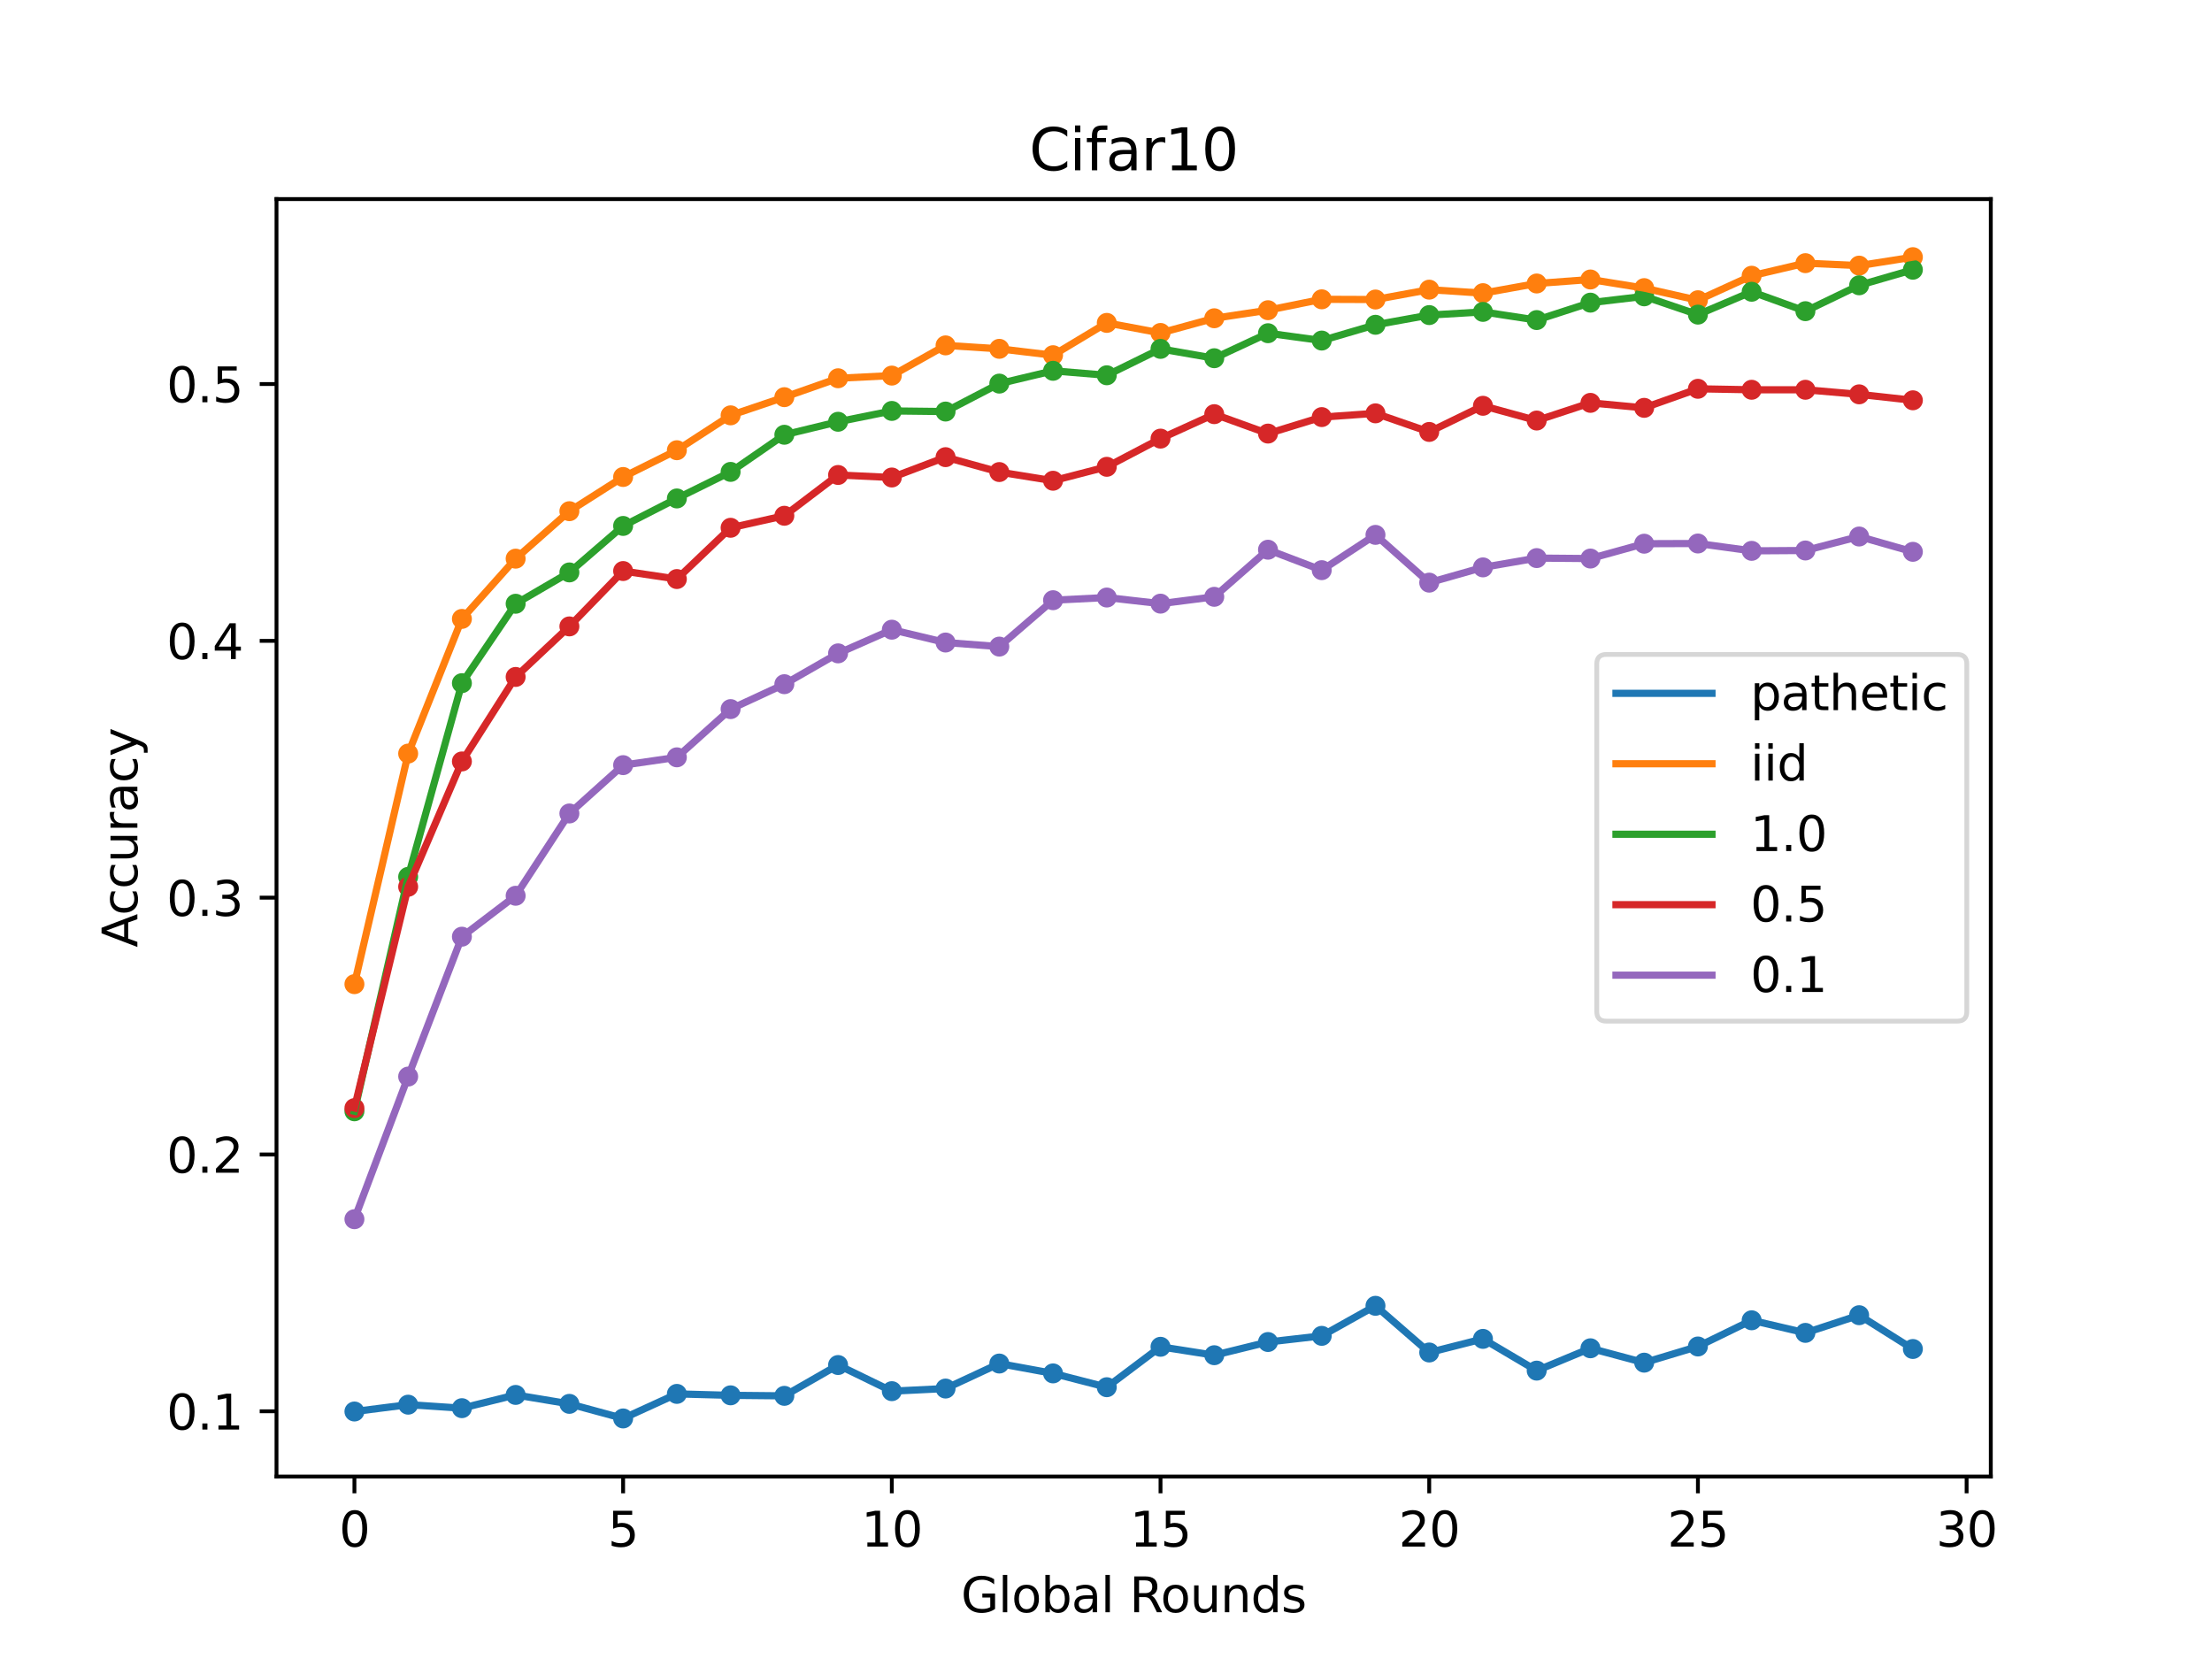 <?xml version="1.0" encoding="utf-8" standalone="no"?>
<!DOCTYPE svg PUBLIC "-//W3C//DTD SVG 1.1//EN"
  "http://www.w3.org/Graphics/SVG/1.1/DTD/svg11.dtd">
<svg xmlns:xlink="http://www.w3.org/1999/xlink" width="460.8pt" height="345.6pt" viewBox="0 0 460.8 345.6" xmlns="http://www.w3.org/2000/svg" version="1.1">
 <defs>
  <style type="text/css">*{stroke-linejoin: round; stroke-linecap: butt}</style>
 </defs>
 <g id="figure_1">
  <g id="patch_1">
   <path d="M 0 345.6 
L 460.8 345.6 
L 460.8 0 
L 0 0 
z
" style="fill: #ffffff"/>
  </g>
  <g id="axes_1">
   <g id="patch_2">
    <path d="M 57.6 307.584 
L 414.72 307.584 
L 414.72 41.472 
L 57.6 41.472 
z
" style="fill: #ffffff"/>
   </g>
   <g id="PathCollection_1">
    <defs>
     <path id="m63a7a418bd" d="M 0 1.581 
C 0.419 1.581 0.822 1.415 1.118 1.118 
C 1.415 0.822 1.581 0.419 1.581 0 
C 1.581 -0.419 1.415 -0.822 1.118 -1.118 
C 0.822 -1.415 0.419 -1.581 0 -1.581 
C -0.419 -1.581 -0.822 -1.415 -1.118 -1.118 
C -1.415 -0.822 -1.581 -0.419 -1.581 0 
C -1.581 0.419 -1.415 0.822 -1.118 1.118 
C -0.822 1.415 -0.419 1.581 0 1.581 
z
" style="stroke: #1f77b4"/>
    </defs>
    <g clip-path="url(#pe88ecb2956)">
     <use xlink:href="#m63a7a418bd" x="73.833" y="294.043" style="fill: #1f77b4; stroke: #1f77b4"/>
     <use xlink:href="#m63a7a418bd" x="85.028" y="292.62" style="fill: #1f77b4; stroke: #1f77b4"/>
     <use xlink:href="#m63a7a418bd" x="96.223" y="293.348" style="fill: #1f77b4; stroke: #1f77b4"/>
     <use xlink:href="#m63a7a418bd" x="107.418" y="290.587" style="fill: #1f77b4; stroke: #1f77b4"/>
     <use xlink:href="#m63a7a418bd" x="118.613" y="292.449" style="fill: #1f77b4; stroke: #1f77b4"/>
     <use xlink:href="#m63a7a418bd" x="129.808" y="295.488" style="fill: #1f77b4; stroke: #1f77b4"/>
     <use xlink:href="#m63a7a418bd" x="141.003" y="290.373" style="fill: #1f77b4; stroke: #1f77b4"/>
     <use xlink:href="#m63a7a418bd" x="152.198" y="290.673" style="fill: #1f77b4; stroke: #1f77b4"/>
     <use xlink:href="#m63a7a418bd" x="163.393" y="290.78" style="fill: #1f77b4; stroke: #1f77b4"/>
     <use xlink:href="#m63a7a418bd" x="174.588" y="284.36" style="fill: #1f77b4; stroke: #1f77b4"/>
     <use xlink:href="#m63a7a418bd" x="185.783" y="289.806" style="fill: #1f77b4; stroke: #1f77b4"/>
     <use xlink:href="#m63a7a418bd" x="196.978" y="289.261" style="fill: #1f77b4; stroke: #1f77b4"/>
     <use xlink:href="#m63a7a418bd" x="208.173" y="284.05" style="fill: #1f77b4; stroke: #1f77b4"/>
     <use xlink:href="#m63a7a418bd" x="219.368" y="286.104" style="fill: #1f77b4; stroke: #1f77b4"/>
     <use xlink:href="#m63a7a418bd" x="230.563" y="288.982" style="fill: #1f77b4; stroke: #1f77b4"/>
     <use xlink:href="#m63a7a418bd" x="241.757" y="280.561" style="fill: #1f77b4; stroke: #1f77b4"/>
     <use xlink:href="#m63a7a418bd" x="252.952" y="282.316" style="fill: #1f77b4; stroke: #1f77b4"/>
     <use xlink:href="#m63a7a418bd" x="264.147" y="279.566" style="fill: #1f77b4; stroke: #1f77b4"/>
     <use xlink:href="#m63a7a418bd" x="275.342" y="278.282" style="fill: #1f77b4; stroke: #1f77b4"/>
     <use xlink:href="#m63a7a418bd" x="286.537" y="272.023" style="fill: #1f77b4; stroke: #1f77b4"/>
     <use xlink:href="#m63a7a418bd" x="297.732" y="281.749" style="fill: #1f77b4; stroke: #1f77b4"/>
     <use xlink:href="#m63a7a418bd" x="308.927" y="278.913" style="fill: #1f77b4; stroke: #1f77b4"/>
     <use xlink:href="#m63a7a418bd" x="320.122" y="285.526" style="fill: #1f77b4; stroke: #1f77b4"/>
     <use xlink:href="#m63a7a418bd" x="331.317" y="280.872" style="fill: #1f77b4; stroke: #1f77b4"/>
     <use xlink:href="#m63a7a418bd" x="342.512" y="283.868" style="fill: #1f77b4; stroke: #1f77b4"/>
     <use xlink:href="#m63a7a418bd" x="353.707" y="280.497" style="fill: #1f77b4; stroke: #1f77b4"/>
     <use xlink:href="#m63a7a418bd" x="364.902" y="275.04" style="fill: #1f77b4; stroke: #1f77b4"/>
     <use xlink:href="#m63a7a418bd" x="376.097" y="277.662" style="fill: #1f77b4; stroke: #1f77b4"/>
     <use xlink:href="#m63a7a418bd" x="387.292" y="273.981" style="fill: #1f77b4; stroke: #1f77b4"/>
     <use xlink:href="#m63a7a418bd" x="398.487" y="281.021" style="fill: #1f77b4; stroke: #1f77b4"/>
    </g>
   </g>
   <g id="PathCollection_2">
    <defs>
     <path id="md403753341" d="M 0 1.581 
C 0.419 1.581 0.822 1.415 1.118 1.118 
C 1.415 0.822 1.581 0.419 1.581 0 
C 1.581 -0.419 1.415 -0.822 1.118 -1.118 
C 0.822 -1.415 0.419 -1.581 0 -1.581 
C -0.419 -1.581 -0.822 -1.415 -1.118 -1.118 
C -1.415 -0.822 -1.581 -0.419 -1.581 0 
C -1.581 0.419 -1.415 0.822 -1.118 1.118 
C -0.822 1.415 -0.419 1.581 0 1.581 
z
" style="stroke: #ff7f0e"/>
    </defs>
    <g clip-path="url(#pe88ecb2956)">
     <use xlink:href="#md403753341" x="73.833" y="205.018" style="fill: #ff7f0e; stroke: #ff7f0e"/>
     <use xlink:href="#md403753341" x="85.028" y="156.985" style="fill: #ff7f0e; stroke: #ff7f0e"/>
     <use xlink:href="#md403753341" x="96.223" y="128.929" style="fill: #ff7f0e; stroke: #ff7f0e"/>
     <use xlink:href="#md403753341" x="107.418" y="116.378" style="fill: #ff7f0e; stroke: #ff7f0e"/>
     <use xlink:href="#md403753341" x="118.613" y="106.491" style="fill: #ff7f0e; stroke: #ff7f0e"/>
     <use xlink:href="#md403753341" x="129.808" y="99.365" style="fill: #ff7f0e; stroke: #ff7f0e"/>
     <use xlink:href="#md403753341" x="141.003" y="93.79" style="fill: #ff7f0e; stroke: #ff7f0e"/>
     <use xlink:href="#md403753341" x="152.198" y="86.525" style="fill: #ff7f0e; stroke: #ff7f0e"/>
     <use xlink:href="#md403753341" x="163.393" y="82.737" style="fill: #ff7f0e; stroke: #ff7f0e"/>
     <use xlink:href="#md403753341" x="174.588" y="78.799" style="fill: #ff7f0e; stroke: #ff7f0e"/>
     <use xlink:href="#md403753341" x="185.783" y="78.243" style="fill: #ff7f0e; stroke: #ff7f0e"/>
     <use xlink:href="#md403753341" x="196.978" y="71.951" style="fill: #ff7f0e; stroke: #ff7f0e"/>
     <use xlink:href="#md403753341" x="208.173" y="72.668" style="fill: #ff7f0e; stroke: #ff7f0e"/>
     <use xlink:href="#md403753341" x="219.368" y="73.995" style="fill: #ff7f0e; stroke: #ff7f0e"/>
     <use xlink:href="#md403753341" x="230.563" y="67.264" style="fill: #ff7f0e; stroke: #ff7f0e"/>
     <use xlink:href="#md403753341" x="241.757" y="69.361" style="fill: #ff7f0e; stroke: #ff7f0e"/>
     <use xlink:href="#md403753341" x="252.952" y="66.301" style="fill: #ff7f0e; stroke: #ff7f0e"/>
     <use xlink:href="#md403753341" x="264.147" y="64.621" style="fill: #ff7f0e; stroke: #ff7f0e"/>
     <use xlink:href="#md403753341" x="275.342" y="62.353" style="fill: #ff7f0e; stroke: #ff7f0e"/>
     <use xlink:href="#md403753341" x="286.537" y="62.396" style="fill: #ff7f0e; stroke: #ff7f0e"/>
     <use xlink:href="#md403753341" x="297.732" y="60.341" style="fill: #ff7f0e; stroke: #ff7f0e"/>
     <use xlink:href="#md403753341" x="308.927" y="61.069" style="fill: #ff7f0e; stroke: #ff7f0e"/>
     <use xlink:href="#md403753341" x="320.122" y="59.057" style="fill: #ff7f0e; stroke: #ff7f0e"/>
     <use xlink:href="#md403753341" x="331.317" y="58.223" style="fill: #ff7f0e; stroke: #ff7f0e"/>
     <use xlink:href="#md403753341" x="342.512" y="60.02" style="fill: #ff7f0e; stroke: #ff7f0e"/>
     <use xlink:href="#md403753341" x="353.707" y="62.545" style="fill: #ff7f0e; stroke: #ff7f0e"/>
     <use xlink:href="#md403753341" x="364.902" y="57.441" style="fill: #ff7f0e; stroke: #ff7f0e"/>
     <use xlink:href="#md403753341" x="376.097" y="54.82" style="fill: #ff7f0e; stroke: #ff7f0e"/>
     <use xlink:href="#md403753341" x="387.292" y="55.334" style="fill: #ff7f0e; stroke: #ff7f0e"/>
     <use xlink:href="#md403753341" x="398.487" y="53.568" style="fill: #ff7f0e; stroke: #ff7f0e"/>
    </g>
   </g>
   <g id="PathCollection_3">
    <defs>
     <path id="me47ada31b4" d="M 0 1.581 
C 0.419 1.581 0.822 1.415 1.118 1.118 
C 1.415 0.822 1.581 0.419 1.581 0 
C 1.581 -0.419 1.415 -0.822 1.118 -1.118 
C 0.822 -1.415 0.419 -1.581 0 -1.581 
C -0.419 -1.581 -0.822 -1.415 -1.118 -1.118 
C -1.415 -0.822 -1.581 -0.419 -1.581 0 
C -1.581 0.419 -1.415 0.822 -1.118 1.118 
C -0.822 1.415 -0.419 1.581 0 1.581 
z
" style="stroke: #2ca02c"/>
    </defs>
    <g clip-path="url(#pe88ecb2956)">
     <use xlink:href="#me47ada31b4" x="73.833" y="231.501" style="fill: #2ca02c; stroke: #2ca02c"/>
     <use xlink:href="#me47ada31b4" x="85.028" y="182.665" style="fill: #2ca02c; stroke: #2ca02c"/>
     <use xlink:href="#me47ada31b4" x="96.223" y="142.315" style="fill: #2ca02c; stroke: #2ca02c"/>
     <use xlink:href="#me47ada31b4" x="107.418" y="125.773" style="fill: #2ca02c; stroke: #2ca02c"/>
     <use xlink:href="#me47ada31b4" x="118.613" y="119.246" style="fill: #2ca02c; stroke: #2ca02c"/>
     <use xlink:href="#me47ada31b4" x="129.808" y="109.562" style="fill: #2ca02c; stroke: #2ca02c"/>
     <use xlink:href="#me47ada31b4" x="141.003" y="103.837" style="fill: #2ca02c; stroke: #2ca02c"/>
     <use xlink:href="#me47ada31b4" x="152.198" y="98.305" style="fill: #2ca02c; stroke: #2ca02c"/>
     <use xlink:href="#me47ada31b4" x="163.393" y="90.569" style="fill: #2ca02c; stroke: #2ca02c"/>
     <use xlink:href="#me47ada31b4" x="174.588" y="87.862" style="fill: #2ca02c; stroke: #2ca02c"/>
     <use xlink:href="#me47ada31b4" x="185.783" y="85.604" style="fill: #2ca02c; stroke: #2ca02c"/>
     <use xlink:href="#me47ada31b4" x="196.978" y="85.733" style="fill: #2ca02c; stroke: #2ca02c"/>
     <use xlink:href="#me47ada31b4" x="208.173" y="79.912" style="fill: #2ca02c; stroke: #2ca02c"/>
     <use xlink:href="#me47ada31b4" x="219.368" y="77.247" style="fill: #2ca02c; stroke: #2ca02c"/>
     <use xlink:href="#me47ada31b4" x="230.563" y="78.178" style="fill: #2ca02c; stroke: #2ca02c"/>
     <use xlink:href="#me47ada31b4" x="241.757" y="72.678" style="fill: #2ca02c; stroke: #2ca02c"/>
     <use xlink:href="#me47ada31b4" x="252.952" y="74.626" style="fill: #2ca02c; stroke: #2ca02c"/>
     <use xlink:href="#me47ada31b4" x="264.147" y="69.415" style="fill: #2ca02c; stroke: #2ca02c"/>
     <use xlink:href="#me47ada31b4" x="275.342" y="70.945" style="fill: #2ca02c; stroke: #2ca02c"/>
     <use xlink:href="#me47ada31b4" x="286.537" y="67.66" style="fill: #2ca02c; stroke: #2ca02c"/>
     <use xlink:href="#me47ada31b4" x="297.732" y="65.638" style="fill: #2ca02c; stroke: #2ca02c"/>
     <use xlink:href="#me47ada31b4" x="308.927" y="64.974" style="fill: #2ca02c; stroke: #2ca02c"/>
     <use xlink:href="#me47ada31b4" x="320.122" y="66.676" style="fill: #2ca02c; stroke: #2ca02c"/>
     <use xlink:href="#me47ada31b4" x="331.317" y="63.048" style="fill: #2ca02c; stroke: #2ca02c"/>
     <use xlink:href="#me47ada31b4" x="342.512" y="61.732" style="fill: #2ca02c; stroke: #2ca02c"/>
     <use xlink:href="#me47ada31b4" x="353.707" y="65.541" style="fill: #2ca02c; stroke: #2ca02c"/>
     <use xlink:href="#me47ada31b4" x="364.902" y="60.78" style="fill: #2ca02c; stroke: #2ca02c"/>
     <use xlink:href="#me47ada31b4" x="376.097" y="64.825" style="fill: #2ca02c; stroke: #2ca02c"/>
     <use xlink:href="#me47ada31b4" x="387.292" y="59.432" style="fill: #2ca02c; stroke: #2ca02c"/>
     <use xlink:href="#me47ada31b4" x="398.487" y="56.19" style="fill: #2ca02c; stroke: #2ca02c"/>
    </g>
   </g>
   <g id="PathCollection_4">
    <defs>
     <path id="me98075f7fd" d="M 0 1.581 
C 0.419 1.581 0.822 1.415 1.118 1.118 
C 1.415 0.822 1.581 0.419 1.581 0 
C 1.581 -0.419 1.415 -0.822 1.118 -1.118 
C 0.822 -1.415 0.419 -1.581 0 -1.581 
C -0.419 -1.581 -0.822 -1.415 -1.118 -1.118 
C -1.415 -0.822 -1.581 -0.419 -1.581 0 
C -1.581 0.419 -1.415 0.822 -1.118 1.118 
C -0.822 1.415 -0.419 1.581 0 1.581 
z
" style="stroke: #d62728"/>
    </defs>
    <g clip-path="url(#pe88ecb2956)">
     <use xlink:href="#me98075f7fd" x="73.833" y="230.838" style="fill: #d62728; stroke: #d62728"/>
     <use xlink:href="#me98075f7fd" x="85.028" y="184.731" style="fill: #d62728; stroke: #d62728"/>
     <use xlink:href="#me98075f7fd" x="96.223" y="158.622" style="fill: #d62728; stroke: #d62728"/>
     <use xlink:href="#me98075f7fd" x="107.418" y="141.02" style="fill: #d62728; stroke: #d62728"/>
     <use xlink:href="#me98075f7fd" x="118.613" y="130.491" style="fill: #d62728; stroke: #d62728"/>
     <use xlink:href="#me98075f7fd" x="129.808" y="118.957" style="fill: #d62728; stroke: #d62728"/>
     <use xlink:href="#me98075f7fd" x="141.003" y="120.626" style="fill: #d62728; stroke: #d62728"/>
     <use xlink:href="#me98075f7fd" x="152.198" y="109.947" style="fill: #d62728; stroke: #d62728"/>
     <use xlink:href="#me98075f7fd" x="163.393" y="107.443" style="fill: #d62728; stroke: #d62728"/>
     <use xlink:href="#me98075f7fd" x="174.588" y="98.947" style="fill: #d62728; stroke: #d62728"/>
     <use xlink:href="#me98075f7fd" x="185.783" y="99.472" style="fill: #d62728; stroke: #d62728"/>
     <use xlink:href="#me98075f7fd" x="196.978" y="95.234" style="fill: #d62728; stroke: #d62728"/>
     <use xlink:href="#me98075f7fd" x="208.173" y="98.337" style="fill: #d62728; stroke: #d62728"/>
     <use xlink:href="#me98075f7fd" x="219.368" y="100.146" style="fill: #d62728; stroke: #d62728"/>
     <use xlink:href="#me98075f7fd" x="230.563" y="97.246" style="fill: #d62728; stroke: #d62728"/>
     <use xlink:href="#me98075f7fd" x="241.757" y="91.372" style="fill: #d62728; stroke: #d62728"/>
     <use xlink:href="#me98075f7fd" x="252.952" y="86.278" style="fill: #d62728; stroke: #d62728"/>
     <use xlink:href="#me98075f7fd" x="264.147" y="90.323" style="fill: #d62728; stroke: #d62728"/>
     <use xlink:href="#me98075f7fd" x="275.342" y="86.888" style="fill: #d62728; stroke: #d62728"/>
     <use xlink:href="#me98075f7fd" x="286.537" y="86.107" style="fill: #d62728; stroke: #d62728"/>
     <use xlink:href="#me98075f7fd" x="297.732" y="89.981" style="fill: #d62728; stroke: #d62728"/>
     <use xlink:href="#me98075f7fd" x="308.927" y="84.534" style="fill: #d62728; stroke: #d62728"/>
     <use xlink:href="#me98075f7fd" x="320.122" y="87.605" style="fill: #d62728; stroke: #d62728"/>
     <use xlink:href="#me98075f7fd" x="331.317" y="83.924" style="fill: #d62728; stroke: #d62728"/>
     <use xlink:href="#me98075f7fd" x="342.512" y="84.962" style="fill: #d62728; stroke: #d62728"/>
     <use xlink:href="#me98075f7fd" x="353.707" y="80.993" style="fill: #d62728; stroke: #d62728"/>
     <use xlink:href="#me98075f7fd" x="364.902" y="81.196" style="fill: #d62728; stroke: #d62728"/>
     <use xlink:href="#me98075f7fd" x="376.097" y="81.196" style="fill: #d62728; stroke: #d62728"/>
     <use xlink:href="#me98075f7fd" x="387.292" y="82.148" style="fill: #d62728; stroke: #d62728"/>
     <use xlink:href="#me98075f7fd" x="398.487" y="83.389" style="fill: #d62728; stroke: #d62728"/>
    </g>
   </g>
   <g id="PathCollection_5">
    <defs>
     <path id="m29861da614" d="M 0 1.581 
C 0.419 1.581 0.822 1.415 1.118 1.118 
C 1.415 0.822 1.581 0.419 1.581 0 
C 1.581 -0.419 1.415 -0.822 1.118 -1.118 
C 0.822 -1.415 0.419 -1.581 0 -1.581 
C -0.419 -1.581 -0.822 -1.415 -1.118 -1.118 
C -1.415 -0.822 -1.581 -0.419 -1.581 0 
C -1.581 0.419 -1.415 0.822 -1.118 1.118 
C -0.822 1.415 -0.419 1.581 0 1.581 
z
" style="stroke: #9467bd"/>
    </defs>
    <g clip-path="url(#pe88ecb2956)">
     <use xlink:href="#m29861da614" x="73.833" y="253.982" style="fill: #9467bd; stroke: #9467bd"/>
     <use xlink:href="#m29861da614" x="85.028" y="224.268" style="fill: #9467bd; stroke: #9467bd"/>
     <use xlink:href="#m29861da614" x="96.223" y="195.131" style="fill: #9467bd; stroke: #9467bd"/>
     <use xlink:href="#m29861da614" x="107.418" y="186.603" style="fill: #9467bd; stroke: #9467bd"/>
     <use xlink:href="#m29861da614" x="118.613" y="169.461" style="fill: #9467bd; stroke: #9467bd"/>
     <use xlink:href="#m29861da614" x="129.808" y="159.393" style="fill: #9467bd; stroke: #9467bd"/>
     <use xlink:href="#m29861da614" x="141.003" y="157.766" style="fill: #9467bd; stroke: #9467bd"/>
     <use xlink:href="#m29861da614" x="152.198" y="147.719" style="fill: #9467bd; stroke: #9467bd"/>
     <use xlink:href="#m29861da614" x="163.393" y="142.529" style="fill: #9467bd; stroke: #9467bd"/>
     <use xlink:href="#m29861da614" x="174.588" y="136.109" style="fill: #9467bd; stroke: #9467bd"/>
     <use xlink:href="#m29861da614" x="185.783" y="131.176" style="fill: #9467bd; stroke: #9467bd"/>
     <use xlink:href="#m29861da614" x="196.978" y="133.851" style="fill: #9467bd; stroke: #9467bd"/>
     <use xlink:href="#m29861da614" x="208.173" y="134.697" style="fill: #9467bd; stroke: #9467bd"/>
     <use xlink:href="#m29861da614" x="219.368" y="125.034" style="fill: #9467bd; stroke: #9467bd"/>
     <use xlink:href="#m29861da614" x="230.563" y="124.478" style="fill: #9467bd; stroke: #9467bd"/>
     <use xlink:href="#m29861da614" x="241.757" y="125.751" style="fill: #9467bd; stroke: #9467bd"/>
     <use xlink:href="#m29861da614" x="252.952" y="124.328" style="fill: #9467bd; stroke: #9467bd"/>
     <use xlink:href="#m29861da614" x="264.147" y="114.516" style="fill: #9467bd; stroke: #9467bd"/>
     <use xlink:href="#m29861da614" x="275.342" y="118.775" style="fill: #9467bd; stroke: #9467bd"/>
     <use xlink:href="#m29861da614" x="286.537" y="111.424" style="fill: #9467bd; stroke: #9467bd"/>
     <use xlink:href="#m29861da614" x="297.732" y="121.375" style="fill: #9467bd; stroke: #9467bd"/>
     <use xlink:href="#m29861da614" x="308.927" y="118.197" style="fill: #9467bd; stroke: #9467bd"/>
     <use xlink:href="#m29861da614" x="320.122" y="116.26" style="fill: #9467bd; stroke: #9467bd"/>
     <use xlink:href="#m29861da614" x="331.317" y="116.357" style="fill: #9467bd; stroke: #9467bd"/>
     <use xlink:href="#m29861da614" x="342.512" y="113.264" style="fill: #9467bd; stroke: #9467bd"/>
     <use xlink:href="#m29861da614" x="353.707" y="113.221" style="fill: #9467bd; stroke: #9467bd"/>
     <use xlink:href="#m29861da614" x="364.902" y="114.752" style="fill: #9467bd; stroke: #9467bd"/>
     <use xlink:href="#m29861da614" x="376.097" y="114.677" style="fill: #9467bd; stroke: #9467bd"/>
     <use xlink:href="#m29861da614" x="387.292" y="111.766" style="fill: #9467bd; stroke: #9467bd"/>
     <use xlink:href="#m29861da614" x="398.487" y="114.955" style="fill: #9467bd; stroke: #9467bd"/>
    </g>
   </g>
   <g id="matplotlib.axis_1">
    <g id="xtick_1">
     <g id="line2d_1">
      <defs>
       <path id="m97e4128c51" d="M 0 0 
L 0 3.5 
" style="stroke: #000000; stroke-width: 0.8"/>
      </defs>
      <g>
       <use xlink:href="#m97e4128c51" x="73.833" y="307.584" style="stroke: #000000; stroke-width: 0.8"/>
      </g>
     </g>
     <g id="text_1">
      <!-- 0 -->
      <g transform="translate(70.651 322.182) scale(0.1 -0.1)">
       <defs>
        <path id="DejaVuSans-30" d="M 2034 4250 
Q 1547 4250 1301 3770 
Q 1056 3291 1056 2328 
Q 1056 1369 1301 889 
Q 1547 409 2034 409 
Q 2525 409 2770 889 
Q 3016 1369 3016 2328 
Q 3016 3291 2770 3770 
Q 2525 4250 2034 4250 
z
M 2034 4750 
Q 2819 4750 3233 4129 
Q 3647 3509 3647 2328 
Q 3647 1150 3233 529 
Q 2819 -91 2034 -91 
Q 1250 -91 836 529 
Q 422 1150 422 2328 
Q 422 3509 836 4129 
Q 1250 4750 2034 4750 
z
" transform="scale(0.016)"/>
       </defs>
       <use xlink:href="#DejaVuSans-30"/>
      </g>
     </g>
    </g>
    <g id="xtick_2">
     <g id="line2d_2">
      <g>
       <use xlink:href="#m97e4128c51" x="129.808" y="307.584" style="stroke: #000000; stroke-width: 0.8"/>
      </g>
     </g>
     <g id="text_2">
      <!-- 5 -->
      <g transform="translate(126.626 322.182) scale(0.1 -0.1)">
       <defs>
        <path id="DejaVuSans-35" d="M 691 4666 
L 3169 4666 
L 3169 4134 
L 1269 4134 
L 1269 2991 
Q 1406 3038 1543 3061 
Q 1681 3084 1819 3084 
Q 2600 3084 3056 2656 
Q 3513 2228 3513 1497 
Q 3513 744 3044 326 
Q 2575 -91 1722 -91 
Q 1428 -91 1123 -41 
Q 819 9 494 109 
L 494 744 
Q 775 591 1075 516 
Q 1375 441 1709 441 
Q 2250 441 2565 725 
Q 2881 1009 2881 1497 
Q 2881 1984 2565 2268 
Q 2250 2553 1709 2553 
Q 1456 2553 1204 2497 
Q 953 2441 691 2322 
L 691 4666 
z
" transform="scale(0.016)"/>
       </defs>
       <use xlink:href="#DejaVuSans-35"/>
      </g>
     </g>
    </g>
    <g id="xtick_3">
     <g id="line2d_3">
      <g>
       <use xlink:href="#m97e4128c51" x="185.783" y="307.584" style="stroke: #000000; stroke-width: 0.8"/>
      </g>
     </g>
     <g id="text_3">
      <!-- 10 -->
      <g transform="translate(179.42 322.182) scale(0.1 -0.1)">
       <defs>
        <path id="DejaVuSans-31" d="M 794 531 
L 1825 531 
L 1825 4091 
L 703 3866 
L 703 4441 
L 1819 4666 
L 2450 4666 
L 2450 531 
L 3481 531 
L 3481 0 
L 794 0 
L 794 531 
z
" transform="scale(0.016)"/>
       </defs>
       <use xlink:href="#DejaVuSans-31"/>
       <use xlink:href="#DejaVuSans-30" x="63.623"/>
      </g>
     </g>
    </g>
    <g id="xtick_4">
     <g id="line2d_4">
      <g>
       <use xlink:href="#m97e4128c51" x="241.757" y="307.584" style="stroke: #000000; stroke-width: 0.8"/>
      </g>
     </g>
     <g id="text_4">
      <!-- 15 -->
      <g transform="translate(235.395 322.182) scale(0.1 -0.1)">
       <use xlink:href="#DejaVuSans-31"/>
       <use xlink:href="#DejaVuSans-35" x="63.623"/>
      </g>
     </g>
    </g>
    <g id="xtick_5">
     <g id="line2d_5">
      <g>
       <use xlink:href="#m97e4128c51" x="297.732" y="307.584" style="stroke: #000000; stroke-width: 0.8"/>
      </g>
     </g>
     <g id="text_5">
      <!-- 20 -->
      <g transform="translate(291.37 322.182) scale(0.1 -0.1)">
       <defs>
        <path id="DejaVuSans-32" d="M 1228 531 
L 3431 531 
L 3431 0 
L 469 0 
L 469 531 
Q 828 903 1448 1529 
Q 2069 2156 2228 2338 
Q 2531 2678 2651 2914 
Q 2772 3150 2772 3378 
Q 2772 3750 2511 3984 
Q 2250 4219 1831 4219 
Q 1534 4219 1204 4116 
Q 875 4013 500 3803 
L 500 4441 
Q 881 4594 1212 4672 
Q 1544 4750 1819 4750 
Q 2544 4750 2975 4387 
Q 3406 4025 3406 3419 
Q 3406 3131 3298 2873 
Q 3191 2616 2906 2266 
Q 2828 2175 2409 1742 
Q 1991 1309 1228 531 
z
" transform="scale(0.016)"/>
       </defs>
       <use xlink:href="#DejaVuSans-32"/>
       <use xlink:href="#DejaVuSans-30" x="63.623"/>
      </g>
     </g>
    </g>
    <g id="xtick_6">
     <g id="line2d_6">
      <g>
       <use xlink:href="#m97e4128c51" x="353.707" y="307.584" style="stroke: #000000; stroke-width: 0.8"/>
      </g>
     </g>
     <g id="text_6">
      <!-- 25 -->
      <g transform="translate(347.345 322.182) scale(0.1 -0.1)">
       <use xlink:href="#DejaVuSans-32"/>
       <use xlink:href="#DejaVuSans-35" x="63.623"/>
      </g>
     </g>
    </g>
    <g id="xtick_7">
     <g id="line2d_7">
      <g>
       <use xlink:href="#m97e4128c51" x="409.682" y="307.584" style="stroke: #000000; stroke-width: 0.8"/>
      </g>
     </g>
     <g id="text_7">
      <!-- 30 -->
      <g transform="translate(403.32 322.182) scale(0.1 -0.1)">
       <defs>
        <path id="DejaVuSans-33" d="M 2597 2516 
Q 3050 2419 3304 2112 
Q 3559 1806 3559 1356 
Q 3559 666 3084 287 
Q 2609 -91 1734 -91 
Q 1441 -91 1130 -33 
Q 819 25 488 141 
L 488 750 
Q 750 597 1062 519 
Q 1375 441 1716 441 
Q 2309 441 2620 675 
Q 2931 909 2931 1356 
Q 2931 1769 2642 2001 
Q 2353 2234 1838 2234 
L 1294 2234 
L 1294 2753 
L 1863 2753 
Q 2328 2753 2575 2939 
Q 2822 3125 2822 3475 
Q 2822 3834 2567 4026 
Q 2313 4219 1838 4219 
Q 1578 4219 1281 4162 
Q 984 4106 628 3988 
L 628 4550 
Q 988 4650 1302 4700 
Q 1616 4750 1894 4750 
Q 2613 4750 3031 4423 
Q 3450 4097 3450 3541 
Q 3450 3153 3228 2886 
Q 3006 2619 2597 2516 
z
" transform="scale(0.016)"/>
       </defs>
       <use xlink:href="#DejaVuSans-33"/>
       <use xlink:href="#DejaVuSans-30" x="63.623"/>
      </g>
     </g>
    </g>
    <g id="text_8">
     <!-- Global Rounds -->
     <g transform="translate(200.196 335.861) scale(0.1 -0.1)">
      <defs>
       <path id="DejaVuSans-47" d="M 3809 666 
L 3809 1919 
L 2778 1919 
L 2778 2438 
L 4434 2438 
L 4434 434 
Q 4069 175 3628 42 
Q 3188 -91 2688 -91 
Q 1594 -91 976 548 
Q 359 1188 359 2328 
Q 359 3472 976 4111 
Q 1594 4750 2688 4750 
Q 3144 4750 3555 4637 
Q 3966 4525 4313 4306 
L 4313 3634 
Q 3963 3931 3569 4081 
Q 3175 4231 2741 4231 
Q 1884 4231 1454 3753 
Q 1025 3275 1025 2328 
Q 1025 1384 1454 906 
Q 1884 428 2741 428 
Q 3075 428 3337 486 
Q 3600 544 3809 666 
z
" transform="scale(0.016)"/>
       <path id="DejaVuSans-6c" d="M 603 4863 
L 1178 4863 
L 1178 0 
L 603 0 
L 603 4863 
z
" transform="scale(0.016)"/>
       <path id="DejaVuSans-6f" d="M 1959 3097 
Q 1497 3097 1228 2736 
Q 959 2375 959 1747 
Q 959 1119 1226 758 
Q 1494 397 1959 397 
Q 2419 397 2687 759 
Q 2956 1122 2956 1747 
Q 2956 2369 2687 2733 
Q 2419 3097 1959 3097 
z
M 1959 3584 
Q 2709 3584 3137 3096 
Q 3566 2609 3566 1747 
Q 3566 888 3137 398 
Q 2709 -91 1959 -91 
Q 1206 -91 779 398 
Q 353 888 353 1747 
Q 353 2609 779 3096 
Q 1206 3584 1959 3584 
z
" transform="scale(0.016)"/>
       <path id="DejaVuSans-62" d="M 3116 1747 
Q 3116 2381 2855 2742 
Q 2594 3103 2138 3103 
Q 1681 3103 1420 2742 
Q 1159 2381 1159 1747 
Q 1159 1113 1420 752 
Q 1681 391 2138 391 
Q 2594 391 2855 752 
Q 3116 1113 3116 1747 
z
M 1159 2969 
Q 1341 3281 1617 3432 
Q 1894 3584 2278 3584 
Q 2916 3584 3314 3078 
Q 3713 2572 3713 1747 
Q 3713 922 3314 415 
Q 2916 -91 2278 -91 
Q 1894 -91 1617 61 
Q 1341 213 1159 525 
L 1159 0 
L 581 0 
L 581 4863 
L 1159 4863 
L 1159 2969 
z
" transform="scale(0.016)"/>
       <path id="DejaVuSans-61" d="M 2194 1759 
Q 1497 1759 1228 1600 
Q 959 1441 959 1056 
Q 959 750 1161 570 
Q 1363 391 1709 391 
Q 2188 391 2477 730 
Q 2766 1069 2766 1631 
L 2766 1759 
L 2194 1759 
z
M 3341 1997 
L 3341 0 
L 2766 0 
L 2766 531 
Q 2569 213 2275 61 
Q 1981 -91 1556 -91 
Q 1019 -91 701 211 
Q 384 513 384 1019 
Q 384 1609 779 1909 
Q 1175 2209 1959 2209 
L 2766 2209 
L 2766 2266 
Q 2766 2663 2505 2880 
Q 2244 3097 1772 3097 
Q 1472 3097 1187 3025 
Q 903 2953 641 2809 
L 641 3341 
Q 956 3463 1253 3523 
Q 1550 3584 1831 3584 
Q 2591 3584 2966 3190 
Q 3341 2797 3341 1997 
z
" transform="scale(0.016)"/>
       <path id="DejaVuSans-20" transform="scale(0.016)"/>
       <path id="DejaVuSans-52" d="M 2841 2188 
Q 3044 2119 3236 1894 
Q 3428 1669 3622 1275 
L 4263 0 
L 3584 0 
L 2988 1197 
Q 2756 1666 2539 1819 
Q 2322 1972 1947 1972 
L 1259 1972 
L 1259 0 
L 628 0 
L 628 4666 
L 2053 4666 
Q 2853 4666 3247 4331 
Q 3641 3997 3641 3322 
Q 3641 2881 3436 2590 
Q 3231 2300 2841 2188 
z
M 1259 4147 
L 1259 2491 
L 2053 2491 
Q 2509 2491 2742 2702 
Q 2975 2913 2975 3322 
Q 2975 3731 2742 3939 
Q 2509 4147 2053 4147 
L 1259 4147 
z
" transform="scale(0.016)"/>
       <path id="DejaVuSans-75" d="M 544 1381 
L 544 3500 
L 1119 3500 
L 1119 1403 
Q 1119 906 1312 657 
Q 1506 409 1894 409 
Q 2359 409 2629 706 
Q 2900 1003 2900 1516 
L 2900 3500 
L 3475 3500 
L 3475 0 
L 2900 0 
L 2900 538 
Q 2691 219 2414 64 
Q 2138 -91 1772 -91 
Q 1169 -91 856 284 
Q 544 659 544 1381 
z
M 1991 3584 
L 1991 3584 
z
" transform="scale(0.016)"/>
       <path id="DejaVuSans-6e" d="M 3513 2113 
L 3513 0 
L 2938 0 
L 2938 2094 
Q 2938 2591 2744 2837 
Q 2550 3084 2163 3084 
Q 1697 3084 1428 2787 
Q 1159 2491 1159 1978 
L 1159 0 
L 581 0 
L 581 3500 
L 1159 3500 
L 1159 2956 
Q 1366 3272 1645 3428 
Q 1925 3584 2291 3584 
Q 2894 3584 3203 3211 
Q 3513 2838 3513 2113 
z
" transform="scale(0.016)"/>
       <path id="DejaVuSans-64" d="M 2906 2969 
L 2906 4863 
L 3481 4863 
L 3481 0 
L 2906 0 
L 2906 525 
Q 2725 213 2448 61 
Q 2172 -91 1784 -91 
Q 1150 -91 751 415 
Q 353 922 353 1747 
Q 353 2572 751 3078 
Q 1150 3584 1784 3584 
Q 2172 3584 2448 3432 
Q 2725 3281 2906 2969 
z
M 947 1747 
Q 947 1113 1208 752 
Q 1469 391 1925 391 
Q 2381 391 2643 752 
Q 2906 1113 2906 1747 
Q 2906 2381 2643 2742 
Q 2381 3103 1925 3103 
Q 1469 3103 1208 2742 
Q 947 2381 947 1747 
z
" transform="scale(0.016)"/>
       <path id="DejaVuSans-73" d="M 2834 3397 
L 2834 2853 
Q 2591 2978 2328 3040 
Q 2066 3103 1784 3103 
Q 1356 3103 1142 2972 
Q 928 2841 928 2578 
Q 928 2378 1081 2264 
Q 1234 2150 1697 2047 
L 1894 2003 
Q 2506 1872 2764 1633 
Q 3022 1394 3022 966 
Q 3022 478 2636 193 
Q 2250 -91 1575 -91 
Q 1294 -91 989 -36 
Q 684 19 347 128 
L 347 722 
Q 666 556 975 473 
Q 1284 391 1588 391 
Q 1994 391 2212 530 
Q 2431 669 2431 922 
Q 2431 1156 2273 1281 
Q 2116 1406 1581 1522 
L 1381 1569 
Q 847 1681 609 1914 
Q 372 2147 372 2553 
Q 372 3047 722 3315 
Q 1072 3584 1716 3584 
Q 2034 3584 2315 3537 
Q 2597 3491 2834 3397 
z
" transform="scale(0.016)"/>
      </defs>
      <use xlink:href="#DejaVuSans-47"/>
      <use xlink:href="#DejaVuSans-6c" x="77.49"/>
      <use xlink:href="#DejaVuSans-6f" x="105.273"/>
      <use xlink:href="#DejaVuSans-62" x="166.455"/>
      <use xlink:href="#DejaVuSans-61" x="229.932"/>
      <use xlink:href="#DejaVuSans-6c" x="291.211"/>
      <use xlink:href="#DejaVuSans-20" x="318.994"/>
      <use xlink:href="#DejaVuSans-52" x="350.781"/>
      <use xlink:href="#DejaVuSans-6f" x="415.764"/>
      <use xlink:href="#DejaVuSans-75" x="476.945"/>
      <use xlink:href="#DejaVuSans-6e" x="540.324"/>
      <use xlink:href="#DejaVuSans-64" x="603.703"/>
      <use xlink:href="#DejaVuSans-73" x="667.18"/>
     </g>
    </g>
   </g>
   <g id="matplotlib.axis_2">
    <g id="ytick_1">
     <g id="line2d_8">
      <defs>
       <path id="m1cd8edb252" d="M 0 0 
L -3.5 0 
" style="stroke: #000000; stroke-width: 0.8"/>
      </defs>
      <g>
       <use xlink:href="#m1cd8edb252" x="57.6" y="294.001" style="stroke: #000000; stroke-width: 0.8"/>
      </g>
     </g>
     <g id="text_9">
      <!-- 0.1 -->
      <g transform="translate(34.697 297.8) scale(0.1 -0.1)">
       <defs>
        <path id="DejaVuSans-2e" d="M 684 794 
L 1344 794 
L 1344 0 
L 684 0 
L 684 794 
z
" transform="scale(0.016)"/>
       </defs>
       <use xlink:href="#DejaVuSans-30"/>
       <use xlink:href="#DejaVuSans-2e" x="63.623"/>
       <use xlink:href="#DejaVuSans-31" x="95.41"/>
      </g>
     </g>
    </g>
    <g id="ytick_2">
     <g id="line2d_9">
      <g>
       <use xlink:href="#m1cd8edb252" x="57.6" y="240.5" style="stroke: #000000; stroke-width: 0.8"/>
      </g>
     </g>
     <g id="text_10">
      <!-- 0.2 -->
      <g transform="translate(34.697 244.299) scale(0.1 -0.1)">
       <use xlink:href="#DejaVuSans-30"/>
       <use xlink:href="#DejaVuSans-2e" x="63.623"/>
       <use xlink:href="#DejaVuSans-32" x="95.41"/>
      </g>
     </g>
    </g>
    <g id="ytick_3">
     <g id="line2d_10">
      <g>
       <use xlink:href="#m1cd8edb252" x="57.6" y="186.999" style="stroke: #000000; stroke-width: 0.8"/>
      </g>
     </g>
     <g id="text_11">
      <!-- 0.3 -->
      <g transform="translate(34.697 190.798) scale(0.1 -0.1)">
       <use xlink:href="#DejaVuSans-30"/>
       <use xlink:href="#DejaVuSans-2e" x="63.623"/>
       <use xlink:href="#DejaVuSans-33" x="95.41"/>
      </g>
     </g>
    </g>
    <g id="ytick_4">
     <g id="line2d_11">
      <g>
       <use xlink:href="#m1cd8edb252" x="57.6" y="133.498" style="stroke: #000000; stroke-width: 0.8"/>
      </g>
     </g>
     <g id="text_12">
      <!-- 0.4 -->
      <g transform="translate(34.697 137.297) scale(0.1 -0.1)">
       <defs>
        <path id="DejaVuSans-34" d="M 2419 4116 
L 825 1625 
L 2419 1625 
L 2419 4116 
z
M 2253 4666 
L 3047 4666 
L 3047 1625 
L 3713 1625 
L 3713 1100 
L 3047 1100 
L 3047 0 
L 2419 0 
L 2419 1100 
L 313 1100 
L 313 1709 
L 2253 4666 
z
" transform="scale(0.016)"/>
       </defs>
       <use xlink:href="#DejaVuSans-30"/>
       <use xlink:href="#DejaVuSans-2e" x="63.623"/>
       <use xlink:href="#DejaVuSans-34" x="95.41"/>
      </g>
     </g>
    </g>
    <g id="ytick_5">
     <g id="line2d_12">
      <g>
       <use xlink:href="#m1cd8edb252" x="57.6" y="79.997" style="stroke: #000000; stroke-width: 0.8"/>
      </g>
     </g>
     <g id="text_13">
      <!-- 0.5 -->
      <g transform="translate(34.697 83.797) scale(0.1 -0.1)">
       <use xlink:href="#DejaVuSans-30"/>
       <use xlink:href="#DejaVuSans-2e" x="63.623"/>
       <use xlink:href="#DejaVuSans-35" x="95.41"/>
      </g>
     </g>
    </g>
    <g id="text_14">
     <!-- Accuracy -->
     <g transform="translate(28.617 197.356) rotate(-90) scale(0.1 -0.1)">
      <defs>
       <path id="DejaVuSans-41" d="M 2188 4044 
L 1331 1722 
L 3047 1722 
L 2188 4044 
z
M 1831 4666 
L 2547 4666 
L 4325 0 
L 3669 0 
L 3244 1197 
L 1141 1197 
L 716 0 
L 50 0 
L 1831 4666 
z
" transform="scale(0.016)"/>
       <path id="DejaVuSans-63" d="M 3122 3366 
L 3122 2828 
Q 2878 2963 2633 3030 
Q 2388 3097 2138 3097 
Q 1578 3097 1268 2742 
Q 959 2388 959 1747 
Q 959 1106 1268 751 
Q 1578 397 2138 397 
Q 2388 397 2633 464 
Q 2878 531 3122 666 
L 3122 134 
Q 2881 22 2623 -34 
Q 2366 -91 2075 -91 
Q 1284 -91 818 406 
Q 353 903 353 1747 
Q 353 2603 823 3093 
Q 1294 3584 2113 3584 
Q 2378 3584 2631 3529 
Q 2884 3475 3122 3366 
z
" transform="scale(0.016)"/>
       <path id="DejaVuSans-72" d="M 2631 2963 
Q 2534 3019 2420 3045 
Q 2306 3072 2169 3072 
Q 1681 3072 1420 2755 
Q 1159 2438 1159 1844 
L 1159 0 
L 581 0 
L 581 3500 
L 1159 3500 
L 1159 2956 
Q 1341 3275 1631 3429 
Q 1922 3584 2338 3584 
Q 2397 3584 2469 3576 
Q 2541 3569 2628 3553 
L 2631 2963 
z
" transform="scale(0.016)"/>
       <path id="DejaVuSans-79" d="M 2059 -325 
Q 1816 -950 1584 -1140 
Q 1353 -1331 966 -1331 
L 506 -1331 
L 506 -850 
L 844 -850 
Q 1081 -850 1212 -737 
Q 1344 -625 1503 -206 
L 1606 56 
L 191 3500 
L 800 3500 
L 1894 763 
L 2988 3500 
L 3597 3500 
L 2059 -325 
z
" transform="scale(0.016)"/>
      </defs>
      <use xlink:href="#DejaVuSans-41"/>
      <use xlink:href="#DejaVuSans-63" x="66.658"/>
      <use xlink:href="#DejaVuSans-63" x="121.639"/>
      <use xlink:href="#DejaVuSans-75" x="176.619"/>
      <use xlink:href="#DejaVuSans-72" x="239.998"/>
      <use xlink:href="#DejaVuSans-61" x="281.111"/>
      <use xlink:href="#DejaVuSans-63" x="342.391"/>
      <use xlink:href="#DejaVuSans-79" x="397.371"/>
     </g>
    </g>
   </g>
   <g id="line2d_13">
    <path d="M 73.833 294.043 
L 85.028 292.62 
L 96.223 293.348 
L 107.418 290.587 
L 118.613 292.449 
L 129.808 295.488 
L 141.003 290.373 
L 152.198 290.673 
L 163.393 290.78 
L 174.588 284.36 
L 185.783 289.806 
L 196.978 289.261 
L 208.173 284.05 
L 219.368 286.104 
L 230.563 288.982 
L 241.757 280.561 
L 252.952 282.316 
L 264.147 279.566 
L 275.342 278.282 
L 286.537 272.023 
L 297.732 281.749 
L 308.927 278.913 
L 320.122 285.526 
L 331.317 280.872 
L 342.512 283.868 
L 353.707 280.497 
L 364.902 275.04 
L 376.097 277.662 
L 387.292 273.981 
L 398.487 281.021 
" clip-path="url(#pe88ecb2956)" style="fill: none; stroke: #1f77b4; stroke-width: 1.5; stroke-linecap: square"/>
   </g>
   <g id="line2d_14">
    <path d="M 73.833 205.018 
L 85.028 156.985 
L 96.223 128.929 
L 107.418 116.378 
L 118.613 106.491 
L 129.808 99.365 
L 141.003 93.79 
L 152.198 86.525 
L 163.393 82.737 
L 174.588 78.799 
L 185.783 78.243 
L 196.978 71.951 
L 208.173 72.668 
L 219.368 73.995 
L 230.563 67.264 
L 241.757 69.361 
L 252.952 66.301 
L 264.147 64.621 
L 275.342 62.353 
L 286.537 62.396 
L 297.732 60.341 
L 308.927 61.069 
L 320.122 59.057 
L 331.317 58.223 
L 342.512 60.02 
L 353.707 62.545 
L 364.902 57.441 
L 376.097 54.82 
L 387.292 55.334 
L 398.487 53.568 
" clip-path="url(#pe88ecb2956)" style="fill: none; stroke: #ff7f0e; stroke-width: 1.5; stroke-linecap: square"/>
   </g>
   <g id="line2d_15">
    <path d="M 73.833 231.501 
L 85.028 182.665 
L 96.223 142.315 
L 107.418 125.773 
L 118.613 119.246 
L 129.808 109.562 
L 141.003 103.837 
L 152.198 98.305 
L 163.393 90.569 
L 174.588 87.862 
L 185.783 85.604 
L 196.978 85.733 
L 208.173 79.912 
L 219.368 77.247 
L 230.563 78.178 
L 241.757 72.678 
L 252.952 74.626 
L 264.147 69.415 
L 275.342 70.945 
L 286.537 67.66 
L 297.732 65.638 
L 308.927 64.974 
L 320.122 66.676 
L 331.317 63.048 
L 342.512 61.732 
L 353.707 65.541 
L 364.902 60.78 
L 376.097 64.825 
L 387.292 59.432 
L 398.487 56.19 
" clip-path="url(#pe88ecb2956)" style="fill: none; stroke: #2ca02c; stroke-width: 1.5; stroke-linecap: square"/>
   </g>
   <g id="line2d_16">
    <path d="M 73.833 230.838 
L 85.028 184.731 
L 96.223 158.622 
L 107.418 141.02 
L 118.613 130.491 
L 129.808 118.957 
L 141.003 120.626 
L 152.198 109.947 
L 163.393 107.443 
L 174.588 98.947 
L 185.783 99.472 
L 196.978 95.234 
L 208.173 98.337 
L 219.368 100.146 
L 230.563 97.246 
L 241.757 91.372 
L 252.952 86.278 
L 264.147 90.323 
L 275.342 86.888 
L 286.537 86.107 
L 297.732 89.981 
L 308.927 84.534 
L 320.122 87.605 
L 331.317 83.924 
L 342.512 84.962 
L 353.707 80.993 
L 364.902 81.196 
L 376.097 81.196 
L 387.292 82.148 
L 398.487 83.389 
" clip-path="url(#pe88ecb2956)" style="fill: none; stroke: #d62728; stroke-width: 1.5; stroke-linecap: square"/>
   </g>
   <g id="line2d_17">
    <path d="M 73.833 253.982 
L 85.028 224.268 
L 96.223 195.131 
L 107.418 186.603 
L 118.613 169.461 
L 129.808 159.393 
L 141.003 157.766 
L 152.198 147.719 
L 163.393 142.529 
L 174.588 136.109 
L 185.783 131.176 
L 196.978 133.851 
L 208.173 134.697 
L 219.368 125.034 
L 230.563 124.478 
L 241.757 125.751 
L 252.952 124.328 
L 264.147 114.516 
L 275.342 118.775 
L 286.537 111.424 
L 297.732 121.375 
L 308.927 118.197 
L 320.122 116.26 
L 331.317 116.357 
L 342.512 113.264 
L 353.707 113.221 
L 364.902 114.752 
L 376.097 114.677 
L 387.292 111.766 
L 398.487 114.955 
" clip-path="url(#pe88ecb2956)" style="fill: none; stroke: #9467bd; stroke-width: 1.5; stroke-linecap: square"/>
   </g>
   <g id="patch_3">
    <path d="M 57.6 307.584 
L 57.6 41.472 
" style="fill: none; stroke: #000000; stroke-width: 0.8; stroke-linejoin: miter; stroke-linecap: square"/>
   </g>
   <g id="patch_4">
    <path d="M 414.72 307.584 
L 414.72 41.472 
" style="fill: none; stroke: #000000; stroke-width: 0.8; stroke-linejoin: miter; stroke-linecap: square"/>
   </g>
   <g id="patch_5">
    <path d="M 57.6 307.584 
L 414.72 307.584 
" style="fill: none; stroke: #000000; stroke-width: 0.8; stroke-linejoin: miter; stroke-linecap: square"/>
   </g>
   <g id="patch_6">
    <path d="M 57.6 41.472 
L 414.72 41.472 
" style="fill: none; stroke: #000000; stroke-width: 0.8; stroke-linejoin: miter; stroke-linecap: square"/>
   </g>
   <g id="text_15">
    <!-- Cifar10 -->
    <g transform="translate(214.413 35.472) scale(0.12 -0.12)">
     <defs>
      <path id="DejaVuSans-43" d="M 4122 4306 
L 4122 3641 
Q 3803 3938 3442 4084 
Q 3081 4231 2675 4231 
Q 1875 4231 1450 3742 
Q 1025 3253 1025 2328 
Q 1025 1406 1450 917 
Q 1875 428 2675 428 
Q 3081 428 3442 575 
Q 3803 722 4122 1019 
L 4122 359 
Q 3791 134 3420 21 
Q 3050 -91 2638 -91 
Q 1578 -91 968 557 
Q 359 1206 359 2328 
Q 359 3453 968 4101 
Q 1578 4750 2638 4750 
Q 3056 4750 3426 4639 
Q 3797 4528 4122 4306 
z
" transform="scale(0.016)"/>
      <path id="DejaVuSans-69" d="M 603 3500 
L 1178 3500 
L 1178 0 
L 603 0 
L 603 3500 
z
M 603 4863 
L 1178 4863 
L 1178 4134 
L 603 4134 
L 603 4863 
z
" transform="scale(0.016)"/>
      <path id="DejaVuSans-66" d="M 2375 4863 
L 2375 4384 
L 1825 4384 
Q 1516 4384 1395 4259 
Q 1275 4134 1275 3809 
L 1275 3500 
L 2222 3500 
L 2222 3053 
L 1275 3053 
L 1275 0 
L 697 0 
L 697 3053 
L 147 3053 
L 147 3500 
L 697 3500 
L 697 3744 
Q 697 4328 969 4595 
Q 1241 4863 1831 4863 
L 2375 4863 
z
" transform="scale(0.016)"/>
     </defs>
     <use xlink:href="#DejaVuSans-43"/>
     <use xlink:href="#DejaVuSans-69" x="69.824"/>
     <use xlink:href="#DejaVuSans-66" x="97.607"/>
     <use xlink:href="#DejaVuSans-61" x="132.812"/>
     <use xlink:href="#DejaVuSans-72" x="194.092"/>
     <use xlink:href="#DejaVuSans-31" x="235.205"/>
     <use xlink:href="#DejaVuSans-30" x="298.828"/>
    </g>
   </g>
   <g id="legend_1">
    <g id="patch_7">
     <path d="M 334.636 212.723 
L 407.72 212.723 
Q 409.72 212.723 409.72 210.723 
L 409.72 138.333 
Q 409.72 136.333 407.72 136.333 
L 334.636 136.333 
Q 332.636 136.333 332.636 138.333 
L 332.636 210.723 
Q 332.636 212.723 334.636 212.723 
z
" style="fill: #ffffff; opacity: 0.8; stroke: #cccccc; stroke-linejoin: miter"/>
    </g>
    <g id="line2d_18">
     <path d="M 336.636 144.431 
L 346.636 144.431 
L 356.636 144.431 
" style="fill: none; stroke: #1f77b4; stroke-width: 1.5; stroke-linecap: square"/>
    </g>
    <g id="text_16">
     <!-- pathetic -->
     <g transform="translate(364.636 147.931) scale(0.1 -0.1)">
      <defs>
       <path id="DejaVuSans-70" d="M 1159 525 
L 1159 -1331 
L 581 -1331 
L 581 3500 
L 1159 3500 
L 1159 2969 
Q 1341 3281 1617 3432 
Q 1894 3584 2278 3584 
Q 2916 3584 3314 3078 
Q 3713 2572 3713 1747 
Q 3713 922 3314 415 
Q 2916 -91 2278 -91 
Q 1894 -91 1617 61 
Q 1341 213 1159 525 
z
M 3116 1747 
Q 3116 2381 2855 2742 
Q 2594 3103 2138 3103 
Q 1681 3103 1420 2742 
Q 1159 2381 1159 1747 
Q 1159 1113 1420 752 
Q 1681 391 2138 391 
Q 2594 391 2855 752 
Q 3116 1113 3116 1747 
z
" transform="scale(0.016)"/>
       <path id="DejaVuSans-74" d="M 1172 4494 
L 1172 3500 
L 2356 3500 
L 2356 3053 
L 1172 3053 
L 1172 1153 
Q 1172 725 1289 603 
Q 1406 481 1766 481 
L 2356 481 
L 2356 0 
L 1766 0 
Q 1100 0 847 248 
Q 594 497 594 1153 
L 594 3053 
L 172 3053 
L 172 3500 
L 594 3500 
L 594 4494 
L 1172 4494 
z
" transform="scale(0.016)"/>
       <path id="DejaVuSans-68" d="M 3513 2113 
L 3513 0 
L 2938 0 
L 2938 2094 
Q 2938 2591 2744 2837 
Q 2550 3084 2163 3084 
Q 1697 3084 1428 2787 
Q 1159 2491 1159 1978 
L 1159 0 
L 581 0 
L 581 4863 
L 1159 4863 
L 1159 2956 
Q 1366 3272 1645 3428 
Q 1925 3584 2291 3584 
Q 2894 3584 3203 3211 
Q 3513 2838 3513 2113 
z
" transform="scale(0.016)"/>
       <path id="DejaVuSans-65" d="M 3597 1894 
L 3597 1613 
L 953 1613 
Q 991 1019 1311 708 
Q 1631 397 2203 397 
Q 2534 397 2845 478 
Q 3156 559 3463 722 
L 3463 178 
Q 3153 47 2828 -22 
Q 2503 -91 2169 -91 
Q 1331 -91 842 396 
Q 353 884 353 1716 
Q 353 2575 817 3079 
Q 1281 3584 2069 3584 
Q 2775 3584 3186 3129 
Q 3597 2675 3597 1894 
z
M 3022 2063 
Q 3016 2534 2758 2815 
Q 2500 3097 2075 3097 
Q 1594 3097 1305 2825 
Q 1016 2553 972 2059 
L 3022 2063 
z
" transform="scale(0.016)"/>
      </defs>
      <use xlink:href="#DejaVuSans-70"/>
      <use xlink:href="#DejaVuSans-61" x="63.477"/>
      <use xlink:href="#DejaVuSans-74" x="124.756"/>
      <use xlink:href="#DejaVuSans-68" x="163.965"/>
      <use xlink:href="#DejaVuSans-65" x="227.344"/>
      <use xlink:href="#DejaVuSans-74" x="288.867"/>
      <use xlink:href="#DejaVuSans-69" x="328.076"/>
      <use xlink:href="#DejaVuSans-63" x="355.859"/>
     </g>
    </g>
    <g id="line2d_19">
     <path d="M 336.636 159.109 
L 346.636 159.109 
L 356.636 159.109 
" style="fill: none; stroke: #ff7f0e; stroke-width: 1.5; stroke-linecap: square"/>
    </g>
    <g id="text_17">
     <!-- iid -->
     <g transform="translate(364.636 162.609) scale(0.1 -0.1)">
      <use xlink:href="#DejaVuSans-69"/>
      <use xlink:href="#DejaVuSans-69" x="27.783"/>
      <use xlink:href="#DejaVuSans-64" x="55.566"/>
     </g>
    </g>
    <g id="line2d_20">
     <path d="M 336.636 173.787 
L 346.636 173.787 
L 356.636 173.787 
" style="fill: none; stroke: #2ca02c; stroke-width: 1.5; stroke-linecap: square"/>
    </g>
    <g id="text_18">
     <!-- 1.0 -->
     <g transform="translate(364.636 177.287) scale(0.1 -0.1)">
      <use xlink:href="#DejaVuSans-31"/>
      <use xlink:href="#DejaVuSans-2e" x="63.623"/>
      <use xlink:href="#DejaVuSans-30" x="95.41"/>
     </g>
    </g>
    <g id="line2d_21">
     <path d="M 336.636 188.465 
L 346.636 188.465 
L 356.636 188.465 
" style="fill: none; stroke: #d62728; stroke-width: 1.5; stroke-linecap: square"/>
    </g>
    <g id="text_19">
     <!-- 0.5 -->
     <g transform="translate(364.636 191.965) scale(0.1 -0.1)">
      <use xlink:href="#DejaVuSans-30"/>
      <use xlink:href="#DejaVuSans-2e" x="63.623"/>
      <use xlink:href="#DejaVuSans-35" x="95.41"/>
     </g>
    </g>
    <g id="line2d_22">
     <path d="M 336.636 203.144 
L 346.636 203.144 
L 356.636 203.144 
" style="fill: none; stroke: #9467bd; stroke-width: 1.5; stroke-linecap: square"/>
    </g>
    <g id="text_20">
     <!-- 0.1 -->
     <g transform="translate(364.636 206.644) scale(0.1 -0.1)">
      <use xlink:href="#DejaVuSans-30"/>
      <use xlink:href="#DejaVuSans-2e" x="63.623"/>
      <use xlink:href="#DejaVuSans-31" x="95.41"/>
     </g>
    </g>
   </g>
  </g>
 </g>
 <defs>
  <clipPath id="pe88ecb2956">
   <rect x="57.6" y="41.472" width="357.12" height="266.112"/>
  </clipPath>
 </defs>
</svg>
